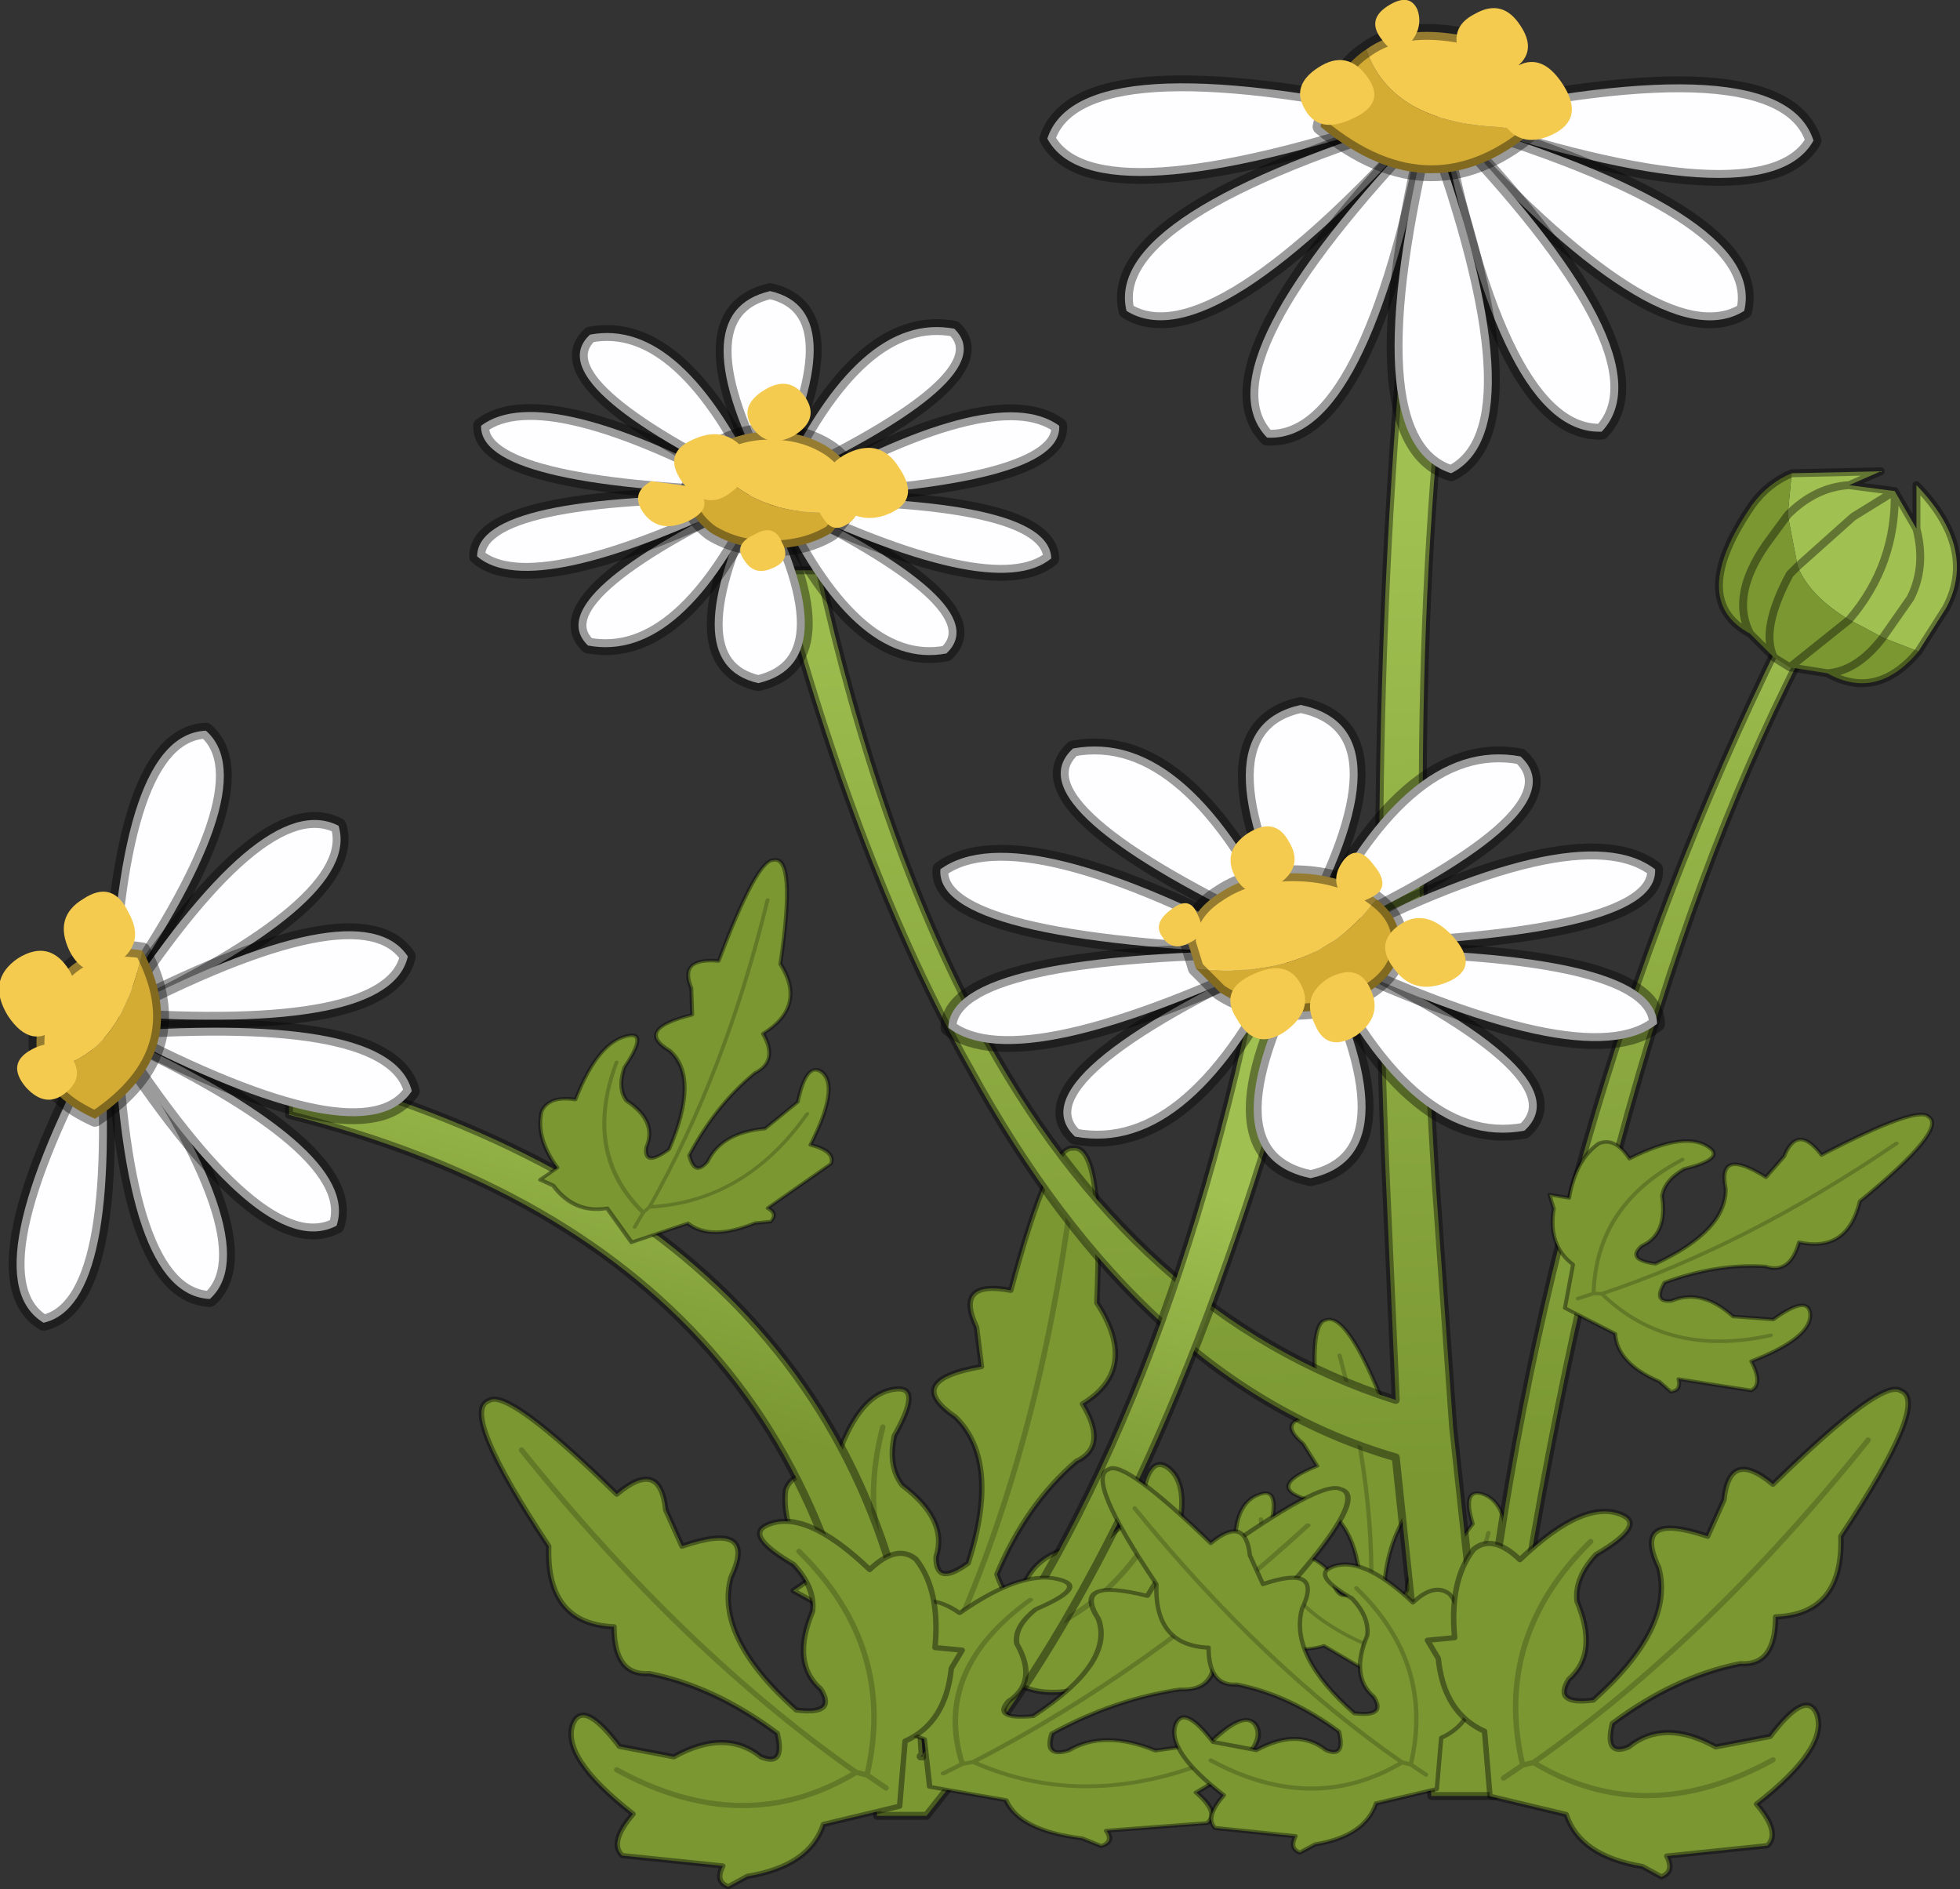 <?xml version="1.0" encoding="UTF-8" standalone="no"?>
<svg xmlns:ffdec="https://www.free-decompiler.com/flash" xmlns:xlink="http://www.w3.org/1999/xlink" ffdec:objectType="frame" height="47.7px" width="49.5px" xmlns="http://www.w3.org/2000/svg">
  <rect width="100%" height="100%" fill="#333333" stroke="none"/>
  <g transform="matrix(1.0, 0.0, 0.0, 1.0, 30.4, 45.9)">
    <use ffdec:characterId="928" height="9.5" transform="matrix(1.19, -0.657, 0.687, 1.137, -13.794, -11.274)" width="8.95" xlink:href="#decoration245-sprite0"/>
    <use ffdec:characterId="928" height="9.5" transform="matrix(0.7, -0.597, 0.811, 0.558, -3.126, -7.398)" width="8.95" xlink:href="#decoration245-sprite0"/>
    <use ffdec:characterId="929" height="45.95" transform="matrix(1.0, 0.0, 0.0, 1.0, -23.2, -45.9)" width="42.3" xlink:href="#decoration245-shape1"/>
    <use ffdec:characterId="928" height="9.5" transform="matrix(1.374, 0.0, 0.0, 0.964, -8.569, -8.398)" width="8.95" xlink:href="#decoration245-sprite0"/>
    <use ffdec:characterId="928" height="9.5" transform="matrix(-1.098, 0.0, 0.0, 1.035, 7.205, -8.902)" width="8.95" xlink:href="#decoration245-sprite0"/>
    <use ffdec:characterId="930" height="16.0" transform="matrix(1.0, 0.0, 0.0, 1.0, -30.4, -28.3)" width="42.05" xlink:href="#decoration245-shape2"/>
    <use ffdec:characterId="928" height="9.5" transform="matrix(1.374, 0.0, 0.0, 1.313, 5.581, -10.916)" width="8.95" xlink:href="#decoration245-sprite0"/>
    <use ffdec:characterId="928" height="9.5" transform="matrix(-1.374, 0.0, 0.0, 1.313, -6.031, -10.666)" width="8.95" xlink:href="#decoration245-sprite0"/>
    <use ffdec:characterId="928" height="9.5" transform="matrix(0.968, 0.248, -0.241, 0.859, 9.864, -19.955)" width="8.95" xlink:href="#decoration245-sprite0"/>
    <use ffdec:characterId="928" height="9.5" transform="matrix(0.909, -0.525, 0.421, 0.729, -18.866, -19.66)" width="8.95" xlink:href="#decoration245-sprite0"/>
  </g>
  <defs>
    <g id="decoration245-sprite0" transform="matrix(1.0, 0.0, 0.0, 1.0, 0.05, 0.05)">
      <use ffdec:characterId="927" height="9.5" transform="matrix(1.0, 0.0, 0.0, 1.0, -0.05, -0.05)" width="8.95" xlink:href="#decoration245-shape0"/>
    </g>
    <g id="decoration245-shape0" transform="matrix(1.0, 0.0, 0.0, 1.0, 0.05, 0.05)">
      <path d="M5.15 2.85 L5.45 2.15 Q5.55 1.15 6.35 1.85 8.35 -0.2 8.7 0.05 9.25 0.25 7.6 2.85 7.65 4.35 6.4 4.4 6.4 5.35 5.75 5.3 4.55 5.55 3.4 6.45 3.25 7.1 3.7 6.9 4.35 6.35 5.3 6.9 L6.3 6.7 Q6.95 5.8 7.15 6.25 7.4 6.9 6.05 8.0 6.5 8.55 6.25 8.8 L4.4 9.0 Q4.55 9.3 4.3 9.4 L3.95 9.2 Q2.8 9.0 2.55 8.2 L1.15 7.85 1.05 6.6 Q0.3 6.25 0.2 5.2 L0.0 4.85 0.5 4.8 Q0.4 3.7 0.85 3.1 1.2 2.8 1.7 3.3 2.9 2.1 3.6 2.45 4.0 2.65 3.1 3.2 2.7 3.65 2.75 4.1 3.15 5.1 2.6 5.6 2.3 6.1 3.05 6.0 4.55 4.6 4.25 3.45 3.75 2.35 5.15 2.85 M6.35 7.15 Q4.0 8.5 1.95 7.2 L1.75 7.25 Q1.2 4.8 3.0 2.95 1.2 4.8 1.75 7.25 L1.95 7.2 Q5.15 4.85 8.1 1.0 5.15 4.85 1.95 7.2 4.0 8.5 6.35 7.15 M1.75 7.25 L1.4 7.5 1.75 7.25" fill="#7a9732" fill-rule="evenodd" stroke="none"/>
      <path d="M5.15 2.85 Q3.75 2.35 4.25 3.45 4.55 4.6 3.05 6.0 2.3 6.1 2.6 5.6 3.15 5.1 2.75 4.1 2.7 3.65 3.1 3.2 4.0 2.65 3.6 2.45 2.9 2.1 1.7 3.3 1.2 2.8 0.85 3.1 0.4 3.7 0.5 4.8 L0.0 4.85 0.2 5.2 Q0.3 6.25 1.05 6.6 L1.15 7.85 2.55 8.2 Q2.8 9.0 3.95 9.2 L4.3 9.4 Q4.55 9.3 4.4 9.0 L6.25 8.8 Q6.5 8.55 6.05 8.0 7.4 6.9 7.15 6.25 6.95 5.8 6.3 6.7 L5.3 6.9 Q4.35 6.35 3.7 6.9 3.25 7.1 3.4 6.45 4.55 5.55 5.75 5.3 6.4 5.35 6.4 4.4 7.65 4.35 7.6 2.85 9.25 0.25 8.7 0.05 8.35 -0.2 6.35 1.85 5.55 1.15 5.45 2.15 L5.15 2.85" fill="none" stroke="#000000" stroke-linecap="round" stroke-linejoin="round" stroke-opacity="0.4" stroke-width="0.1"/>
      <path d="M3.0 2.95 Q1.2 4.8 1.75 7.25 L1.95 7.2 Q5.15 4.85 8.1 1.0 M1.4 7.5 L1.75 7.25 M1.95 7.2 Q4.0 8.5 6.35 7.15" fill="none" stroke="#000000" stroke-linecap="round" stroke-linejoin="round" stroke-opacity="0.2" stroke-width="0.1"/>
    </g>
    <g id="decoration245-shape1" transform="matrix(1.0, 0.0, 0.0, 1.0, 23.2, 45.9)">
      <path d="M15.05 -29.25 Q9.8 -19.0 7.35 -0.55 L5.75 -0.55 4.85 -9.1 Q-1.55 -10.95 -5.9 -18.9 -8.75 -23.95 -10.75 -31.5 L-9.7 -31.5 Q-8.2 -24.75 -5.7 -20.05 -1.75 -12.65 4.85 -10.55 L4.6 -16.15 Q4.05 -28.8 5.3 -40.3 L6.6 -40.3 Q4.95 -30.5 5.85 -16.15 L6.3 -9.85 7.0 -3.4 Q8.55 -17.5 14.55 -29.7 L15.05 -29.25" fill="url(#decoration245-gradient0)" fill-rule="evenodd" stroke="none"/>
      <path d="M15.05 -29.25 Q9.8 -19.0 7.35 -0.55 L5.75 -0.55 4.85 -9.1 Q-1.55 -10.95 -5.9 -18.9 -8.75 -23.95 -10.75 -31.5 L-9.7 -31.5 Q-8.2 -24.75 -5.7 -20.05 -1.75 -12.65 4.85 -10.55 L4.6 -16.15 Q4.05 -28.8 5.3 -40.3 L6.6 -40.3 Q4.95 -30.5 5.85 -16.15 L6.3 -9.85 7.0 -3.4 Q8.55 -17.5 14.55 -29.7 L15.05 -29.25 Z" fill="none" stroke="#000000" stroke-linecap="round" stroke-linejoin="round" stroke-opacity="0.4" stroke-width="0.2"/>
      <path d="M-11.25 -33.4 Q-18.3 -33.6 -18.25 -35.15 -16.65 -36.35 -11.25 -33.4" fill="#fefdff" fill-rule="evenodd" stroke="none"/>
      <path d="M-11.25 -33.4 Q-18.3 -33.6 -18.25 -35.15 -16.65 -36.35 -11.25 -33.4 Z" fill="none" stroke="#000000" stroke-linecap="round" stroke-linejoin="round" stroke-opacity="0.388" stroke-width="0.4"/>
      <path d="M-10.65 -33.3 Q-5.3 -36.35 -3.65 -35.15 -3.55 -33.6 -10.65 -33.3" fill="#fefdff" fill-rule="evenodd" stroke="none"/>
      <path d="M-10.65 -33.3 Q-3.55 -33.6 -3.65 -35.15 -5.3 -36.35 -10.65 -33.3 Z" fill="none" stroke="#000000" stroke-linecap="round" stroke-linejoin="round" stroke-opacity="0.388" stroke-width="0.4"/>
      <path d="M-10.95 -33.6 Q-13.3 -38.0 -10.95 -38.55 -8.75 -38.05 -10.95 -33.6" fill="#fefdff" fill-rule="evenodd" stroke="none"/>
      <path d="M-10.95 -33.6 Q-8.75 -38.05 -10.95 -38.55 -13.3 -38.0 -10.95 -33.6 Z" fill="none" stroke="#000000" stroke-linecap="round" stroke-linejoin="round" stroke-opacity="0.388" stroke-width="0.4"/>
      <path d="M-11.25 -33.6 Q-8.9 -29.2 -11.25 -28.65 -13.45 -29.15 -11.25 -33.6" fill="#fefdff" fill-rule="evenodd" stroke="none"/>
      <path d="M-11.25 -33.6 Q-13.45 -29.15 -11.25 -28.65 -8.9 -29.2 -11.25 -33.6 Z" fill="none" stroke="#000000" stroke-linecap="round" stroke-linejoin="round" stroke-opacity="0.388" stroke-width="0.4"/>
      <path d="M-10.75 -33.65 Q-8.7 -38.05 -6.3 -37.6 -5.0 -36.35 -10.75 -33.65" fill="#fefdff" fill-rule="evenodd" stroke="none"/>
      <path d="M-10.75 -33.65 Q-5.0 -36.35 -6.3 -37.6 -8.7 -38.05 -10.75 -33.65 Z" fill="none" stroke="#000000" stroke-linecap="round" stroke-linejoin="round" stroke-opacity="0.388" stroke-width="0.4"/>
      <path d="M-11.1 -33.45 Q-16.85 -36.2 -15.5 -37.45 -13.15 -37.9 -11.1 -33.45" fill="#fefdff" fill-rule="evenodd" stroke="none"/>
      <path d="M-11.1 -33.45 Q-16.85 -36.2 -15.5 -37.45 -13.15 -37.9 -11.1 -33.45 Z" fill="none" stroke="#000000" stroke-linecap="round" stroke-linejoin="round" stroke-opacity="0.388" stroke-width="0.4"/>
      <path d="M-10.9 -33.4 Q-5.15 -30.65 -6.5 -29.4 -8.85 -28.95 -10.9 -33.4" fill="#fefdff" fill-rule="evenodd" stroke="none"/>
      <path d="M-10.9 -33.4 Q-5.15 -30.65 -6.5 -29.4 -8.85 -28.95 -10.9 -33.4 Z" fill="none" stroke="#000000" stroke-linecap="round" stroke-linejoin="round" stroke-opacity="0.388" stroke-width="0.4"/>
      <path d="M-11.1 -33.55 Q-13.15 -29.15 -15.55 -29.6 -16.85 -30.85 -11.1 -33.55" fill="#fefdff" fill-rule="evenodd" stroke="none"/>
      <path d="M-11.1 -33.55 Q-16.85 -30.85 -15.55 -29.6 -13.15 -29.15 -11.1 -33.55 Z" fill="none" stroke="#000000" stroke-linecap="round" stroke-linejoin="round" stroke-opacity="0.388" stroke-width="0.4"/>
      <path d="M-11.3 -33.4 Q-16.95 -30.65 -18.35 -31.85 -18.35 -33.45 -11.3 -33.4" fill="#fefdff" fill-rule="evenodd" stroke="none"/>
      <path d="M-11.3 -33.4 Q-16.95 -30.65 -18.35 -31.85 -18.35 -33.45 -11.3 -33.4 Z" fill="none" stroke="#000000" stroke-linecap="round" stroke-linejoin="round" stroke-opacity="0.388" stroke-width="0.4"/>
      <path d="M-10.95 -33.35 Q-3.9 -33.4 -3.85 -31.8 -5.3 -30.6 -10.95 -33.35" fill="#fefdff" fill-rule="evenodd" stroke="none"/>
      <path d="M-10.95 -33.35 Q-5.3 -30.6 -3.85 -31.8 -3.9 -33.4 -10.95 -33.35 Z" fill="none" stroke="#000000" stroke-linecap="round" stroke-linejoin="round" stroke-opacity="0.388" stroke-width="0.4"/>
      <path d="M-8.95 -33.0 Q-11.4 -32.7 -12.6 -34.45 L-12.45 -34.55 Q-11.8 -35.0 -10.95 -35.0 -10.05 -35.0 -9.4 -34.55 -8.8 -34.1 -8.8 -33.5 -8.8 -33.25 -8.95 -33.0" fill="#f4cb4f" fill-rule="evenodd" stroke="none"/>
      <path d="M-8.95 -33.0 L-9.4 -32.45 Q-10.05 -32.05 -10.95 -32.05 -11.8 -32.05 -12.45 -32.45 -13.05 -32.9 -13.05 -33.5 L-12.6 -34.45 Q-11.4 -32.7 -8.95 -33.0" fill="#d4ac34" fill-rule="evenodd" stroke="none"/>
      <path d="M-12.6 -34.45 L-13.05 -33.5 Q-13.05 -32.9 -12.45 -32.45 -11.8 -32.05 -10.95 -32.05 -10.05 -32.05 -9.4 -32.45 L-8.95 -33.0 Q-8.8 -33.25 -8.8 -33.5 -8.8 -34.1 -9.4 -34.55 -10.05 -35.0 -10.95 -35.0 -11.8 -35.0 -12.45 -34.55 L-12.6 -34.45 Z" fill="none" stroke="#000000" stroke-linecap="round" stroke-linejoin="round" stroke-opacity="0.388" stroke-width="0.4"/>
      <path d="M-13.15 -33.7 Q-13.7 -34.45 -12.9 -34.8 -12.15 -35.15 -11.65 -34.6 -11.2 -34.05 -11.9 -33.5 -12.55 -32.95 -13.15 -33.7 M-11.4 -35.1 Q-11.75 -35.65 -11.1 -36.05 -10.45 -36.45 -10.05 -35.85 -9.7 -35.3 -10.35 -34.9 -11.0 -34.55 -11.4 -35.1 M-9.3 -33.2 Q-9.95 -33.85 -9.1 -34.4 -8.2 -34.9 -7.7 -34.1 -7.15 -33.3 -7.9 -32.95 -8.65 -32.6 -9.3 -33.2" fill="#f4cb4f" fill-rule="evenodd" stroke="none"/>
      <path d="M-11.6 -31.75 Q-11.9 -32.15 -11.35 -32.4 -10.85 -32.7 -10.65 -32.2 -10.4 -31.75 -10.9 -31.55 -11.35 -31.35 -11.6 -31.75 M-14.15 -32.95 Q-14.5 -33.45 -13.95 -33.75 L-12.85 -33.6 Q-12.3 -33.1 -13.0 -32.75 -13.75 -32.4 -14.15 -32.95 M-9.6 -32.8 Q-9.9 -33.2 -9.6 -33.5 -9.35 -33.8 -8.95 -33.4 -8.55 -33.0 -8.95 -32.7 -9.35 -32.4 -9.6 -32.8" fill="#f4cb4f" fill-rule="evenodd" stroke="none"/>
      <path d="M15.0 -31.6 L16.4 -32.85 17.45 -33.5 Q17.5 -31.65 16.3 -30.25 17.5 -31.65 17.45 -33.5 L16.4 -32.85 15.0 -31.6 14.75 -32.9 Q15.45 -33.6 16.3 -33.65 15.45 -33.6 14.75 -32.9 L14.85 -33.95 17.1 -34.0 16.3 -33.65 17.45 -33.5 18.0 -32.55 18.0 -33.65 Q19.55 -32.05 18.75 -30.55 L18.05 -29.45 17.15 -29.8 Q16.7 -30.05 16.3 -30.25 15.3 -30.85 15.0 -31.6 M18.0 -32.55 Q18.25 -31.6 17.85 -30.8 L17.15 -29.8 17.85 -30.8 Q18.25 -31.6 18.0 -32.55" fill="#a0c051" fill-rule="evenodd" stroke="none"/>
      <path d="M15.0 -31.6 Q15.3 -30.85 16.3 -30.25 16.7 -30.05 17.15 -29.8 L18.05 -29.45 Q17.0 -28.2 15.75 -28.9 L14.8 -29.05 14.4 -29.3 Q14.05 -30.0 14.8 -31.4 L15.0 -31.6 14.8 -31.4 Q14.05 -30.0 14.4 -29.3 L13.8 -29.9 Q12.2 -30.75 13.85 -33.15 14.25 -33.7 14.85 -33.95 L14.75 -32.9 15.0 -31.6 M16.3 -30.25 L14.8 -29.05 16.3 -30.25 M13.8 -29.9 Q13.3 -30.85 14.2 -32.15 L14.75 -32.9 14.2 -32.15 Q13.3 -30.85 13.8 -29.9 M15.75 -28.9 Q16.5 -28.95 17.15 -29.8 16.5 -28.95 15.75 -28.9" fill="#7a9732" fill-rule="evenodd" stroke="none"/>
      <path d="M16.3 -30.25 Q17.5 -31.65 17.45 -33.5 L16.4 -32.85 15.0 -31.6 14.8 -31.4 Q14.05 -30.0 14.4 -29.3 L14.8 -29.05 16.3 -30.25 M17.15 -29.8 L17.85 -30.8 Q18.25 -31.6 18.0 -32.55 L17.45 -33.5 16.3 -33.65 Q15.45 -33.6 14.75 -32.9 L14.2 -32.15 Q13.3 -30.85 13.8 -29.9 12.2 -30.75 13.85 -33.15 14.25 -33.7 14.85 -33.95 L17.1 -34.0 16.3 -33.65 M18.0 -32.55 L18.0 -33.65 Q19.55 -32.05 18.75 -30.55 L18.05 -29.45 Q17.0 -28.2 15.75 -28.9 L14.8 -29.05 M14.4 -29.3 L13.8 -29.9 M17.15 -29.8 Q16.5 -28.95 15.75 -28.9" fill="none" stroke="#000000" stroke-linecap="round" stroke-linejoin="round" stroke-opacity="0.388" stroke-width="0.2"/>
      <path d="M-3.95 -42.4 Q-3.15 -44.85 5.35 -43.0 -2.8 -40.25 -3.95 -42.4" fill="#fefdff" fill-rule="evenodd" stroke="none"/>
      <path d="M-3.95 -42.4 Q-3.15 -44.85 5.35 -43.0 -2.8 -40.25 -3.95 -42.4 Z" fill="none" stroke="#000000" stroke-linecap="round" stroke-linejoin="round" stroke-opacity="0.388" stroke-width="0.4"/>
      <path d="M6.05 -42.95 Q14.6 -44.85 15.4 -42.35 14.2 -40.2 6.05 -42.95" fill="#fefdff" fill-rule="evenodd" stroke="none"/>
      <path d="M6.05 -42.95 Q14.2 -40.2 15.4 -42.35 14.6 -44.85 6.05 -42.95 Z" fill="none" stroke="#000000" stroke-linecap="round" stroke-linejoin="round" stroke-opacity="0.388" stroke-width="0.4"/>
      <path d="M5.85 -43.05 Q0.2 -36.7 -1.95 -38.05 -2.55 -40.55 5.85 -43.05" fill="#fefdff" fill-rule="evenodd" stroke="none"/>
      <path d="M5.85 -43.05 Q0.2 -36.7 -1.95 -38.05 -2.55 -40.55 5.85 -43.05 Z" fill="none" stroke="#000000" stroke-linecap="round" stroke-linejoin="round" stroke-opacity="0.388" stroke-width="0.4"/>
      <path d="M5.85 -43.0 Q14.25 -40.55 13.65 -38.05 11.5 -36.7 5.85 -43.0" fill="#fefdff" fill-rule="evenodd" stroke="none"/>
      <path d="M5.85 -43.0 Q11.5 -36.7 13.65 -38.05 14.25 -40.55 5.85 -43.0 Z" fill="none" stroke="#000000" stroke-linecap="round" stroke-linejoin="round" stroke-opacity="0.388" stroke-width="0.4"/>
      <path d="M5.95 -43.0 Q11.85 -36.9 10.05 -35.0 7.5 -34.9 5.95 -43.0" fill="#fefdff" fill-rule="evenodd" stroke="none"/>
      <path d="M5.95 -43.0 Q7.5 -34.9 10.05 -35.0 11.85 -36.9 5.95 -43.0 Z" fill="none" stroke="#000000" stroke-linecap="round" stroke-linejoin="round" stroke-opacity="0.388" stroke-width="0.4"/>
      <path d="M1.6 -34.85 Q-0.2 -36.7 5.7 -42.85 4.15 -34.7 1.6 -34.85" fill="#fefdff" fill-rule="evenodd" stroke="none"/>
      <path d="M1.6 -34.85 Q-0.2 -36.7 5.7 -42.85 4.15 -34.7 1.6 -34.85 Z" fill="none" stroke="#000000" stroke-linecap="round" stroke-linejoin="round" stroke-opacity="0.388" stroke-width="0.4"/>
      <path d="M5.7 -42.9 Q8.55 -35.1 6.25 -33.95 3.7 -34.75 5.7 -42.9" fill="#fefdff" fill-rule="evenodd" stroke="none"/>
      <path d="M5.7 -42.9 Q8.55 -35.1 6.25 -33.95 3.7 -34.75 5.7 -42.9 Z" fill="none" stroke="#000000" stroke-linecap="round" stroke-linejoin="round" stroke-opacity="0.388" stroke-width="0.4"/>
      <path d="M4.1 -44.65 Q4.85 -42.5 8.45 -42.7 5.8 -40.35 2.95 -42.7 3.25 -44.1 4.1 -44.65" fill="#d4ac34" fill-rule="evenodd" stroke="none"/>
      <path d="M4.1 -44.65 Q5.0 -45.3 6.55 -45.0 8.3 -44.45 8.45 -42.7 4.85 -42.5 4.1 -44.65" fill="#f4cb4f" fill-rule="evenodd" stroke="none"/>
      <path d="M8.45 -42.7 Q8.3 -44.45 6.55 -45.0 5.0 -45.3 4.1 -44.65 3.25 -44.1 2.95 -42.7 5.8 -40.35 8.45 -42.7 Z" fill="none" stroke="#000000" stroke-linecap="round" stroke-linejoin="round" stroke-opacity="0.388" stroke-width="0.4"/>
      <path d="M5.2 -44.8 Q4.85 -44.4 4.5 -44.9 4.1 -45.4 4.65 -45.75 5.2 -46.1 5.4 -45.65 5.55 -45.2 5.2 -44.8 M6.85 -45.55 Q7.55 -45.95 8.0 -45.25 8.4 -44.65 7.95 -44.25 8.55 -44.55 9.05 -43.8 9.65 -42.9 8.8 -42.5 7.95 -42.1 7.5 -42.9 7.1 -43.6 7.65 -44.05 6.9 -43.7 6.5 -44.45 6.15 -45.2 6.85 -45.55 M4.1 -44.0 Q4.65 -43.3 3.75 -42.9 2.9 -42.5 2.55 -43.15 2.2 -43.75 2.9 -44.2 3.6 -44.65 4.1 -44.0" fill="#f4cb4f" fill-rule="evenodd" stroke="none"/>
      <path d="M2.75 -21.1 Q-0.45 -8.9 -5.3 -2.2 L-7.0 -0.05 -8.25 -0.05 Q-8.8 -14.15 -23.1 -17.75 L-23.1 -18.95 Q-7.85 -14.95 -7.1 -1.6 -1.25 -8.65 1.3 -21.1 L2.75 -21.1 M-7.15 -1.55 L-7.1 -1.55 -7.1 -1.6 -7.15 -1.55" fill="url(#decoration245-gradient1)" fill-rule="evenodd" stroke="none"/>
      <path d="M2.75 -21.1 Q-0.45 -8.9 -5.3 -2.2 L-7.0 -0.05 -8.25 -0.05 Q-8.8 -14.15 -23.1 -17.75 L-23.1 -18.95 Q-7.85 -14.95 -7.1 -1.6 -1.25 -8.65 1.3 -21.1 L2.75 -21.1 M-7.1 -1.55 L-7.1 -1.6 -7.15 -1.55" fill="none" stroke="#000000" stroke-linecap="round" stroke-linejoin="round" stroke-opacity="0.4" stroke-width="0.2"/>
    </g>
    <linearGradient gradientTransform="matrix(-8.0E-4, -0.015, -0.025, 0.001, 2.2, -20.6)" gradientUnits="userSpaceOnUse" id="decoration245-gradient0" spreadMethod="pad" x1="-819.2" x2="819.2">
      <stop offset="0.0" stop-color="#7a9732"/>
      <stop offset="1.0" stop-color="#a0c051"/>
    </linearGradient>
    <linearGradient gradientTransform="matrix(0.002, -0.005, 0.015, 0.004, -3.65, -12.25)" gradientUnits="userSpaceOnUse" id="decoration245-gradient1" spreadMethod="pad" x1="-819.2" x2="819.2">
      <stop offset="0.0" stop-color="#7a9732"/>
      <stop offset="1.0" stop-color="#a0c051"/>
    </linearGradient>
    <g id="decoration245-shape2" transform="matrix(1.0, 0.0, 0.0, 1.0, 30.4, 28.3)">
      <path d="M-27.8 -19.9 Q-27.3 -12.95 -29.3 -12.5 -31.2 -13.65 -27.8 -19.9" fill="#fefdff" fill-rule="evenodd" stroke="none"/>
      <path d="M-27.8 -19.9 Q-27.3 -12.95 -29.3 -12.5 -31.2 -13.65 -27.8 -19.9 Z" fill="none" stroke="#000000" stroke-linecap="round" stroke-linejoin="round" stroke-opacity="0.388" stroke-width="0.4"/>
      <path d="M-27.65 -20.3 Q-27.4 -27.35 -25.2 -27.45 -23.6 -26.05 -27.65 -20.3" fill="#fefdff" fill-rule="evenodd" stroke="none"/>
      <path d="M-27.65 -20.3 Q-23.6 -26.05 -25.2 -27.45 -27.4 -27.35 -27.65 -20.3 Z" fill="none" stroke="#000000" stroke-linecap="round" stroke-linejoin="round" stroke-opacity="0.388" stroke-width="0.4"/>
      <path d="M-27.55 -20.25 Q-23.55 -14.5 -25.1 -13.1 -27.3 -13.2 -27.55 -20.25" fill="#fefdff" fill-rule="evenodd" stroke="none"/>
      <path d="M-27.55 -20.25 Q-23.55 -14.5 -25.1 -13.1 -27.3 -13.2 -27.55 -20.25 Z" fill="none" stroke="#000000" stroke-linecap="round" stroke-linejoin="round" stroke-opacity="0.388" stroke-width="0.4"/>
      <path d="M-27.6 -20.15 Q-23.8 -26.05 -21.85 -25.05 -21.25 -23.1 -27.6 -20.15" fill="#fefdff" fill-rule="evenodd" stroke="none"/>
      <path d="M-27.6 -20.15 Q-21.25 -23.1 -21.85 -25.05 -23.8 -26.05 -27.6 -20.15 Z" fill="none" stroke="#000000" stroke-linecap="round" stroke-linejoin="round" stroke-opacity="0.388" stroke-width="0.4"/>
      <path d="M-27.6 -20.25 Q-21.3 -23.55 -20.1 -21.75 -20.55 -19.75 -27.6 -20.25" fill="#fefdff" fill-rule="evenodd" stroke="none"/>
      <path d="M-27.6 -20.25 Q-20.55 -19.75 -20.1 -21.75 -21.3 -23.55 -27.6 -20.25 Z" fill="none" stroke="#000000" stroke-linecap="round" stroke-linejoin="round" stroke-opacity="0.388" stroke-width="0.4"/>
      <path d="M-27.6 -19.85 Q-21.25 -16.9 -21.9 -14.95 -23.8 -13.95 -27.6 -19.85" fill="#fefdff" fill-rule="evenodd" stroke="none"/>
      <path d="M-27.6 -19.85 Q-21.25 -16.9 -21.9 -14.95 -23.8 -13.95 -27.6 -19.85 Z" fill="none" stroke="#000000" stroke-linecap="round" stroke-linejoin="round" stroke-opacity="0.388" stroke-width="0.4"/>
      <path d="M-27.5 -19.85 Q-20.5 -20.35 -20.0 -18.35 -21.2 -16.55 -27.5 -19.85" fill="#fefdff" fill-rule="evenodd" stroke="none"/>
      <path d="M-27.5 -19.85 Q-20.5 -20.35 -20.0 -18.35 -21.2 -16.55 -27.5 -19.85 Z" fill="none" stroke="#000000" stroke-linecap="round" stroke-linejoin="round" stroke-opacity="0.388" stroke-width="0.4"/>
      <path d="M-29.35 -18.9 Q-27.4 -19.05 -26.8 -21.9 -25.45 -19.35 -28.0 -17.65 -29.1 -18.15 -29.35 -18.9" fill="#d4ac34" fill-rule="evenodd" stroke="none"/>
      <path d="M-26.8 -21.9 Q-27.4 -19.05 -29.35 -18.9 -29.7 -19.75 -29.1 -20.95 -28.3 -22.15 -26.8 -21.9" fill="#f4cb4f" fill-rule="evenodd" stroke="none"/>
      <path d="M-26.8 -21.9 Q-28.3 -22.15 -29.1 -20.95 -29.7 -19.75 -29.35 -18.9 -29.1 -18.15 -28.0 -17.65 -25.45 -19.35 -26.8 -21.9 Z" fill="none" stroke="#000000" stroke-linecap="round" stroke-linejoin="round" stroke-opacity="0.388" stroke-width="0.4"/>
      <path d="M-28.6 -19.2 Q-28.25 -18.7 -28.75 -18.3 -29.25 -17.9 -29.75 -18.45 -30.25 -19.05 -29.6 -19.4 -28.95 -19.75 -28.6 -19.2 M-27.5 -21.55 Q-28.25 -21.1 -28.65 -21.9 -29.05 -22.75 -28.3 -23.2 -27.55 -23.7 -27.15 -22.85 -26.7 -22.05 -27.5 -21.55 M-28.9 -20.0 Q-29.6 -19.35 -30.2 -20.25 -30.75 -21.15 -29.95 -21.7 -29.15 -22.2 -28.65 -21.4 -28.2 -20.6 -28.9 -20.0" fill="#f4cb4f" fill-rule="evenodd" stroke="none"/>
      <path d="M2.75 -21.95 Q9.45 -25.45 11.4 -23.95 11.5 -22.15 2.75 -21.95" fill="#fefdff" fill-rule="evenodd" stroke="none"/>
      <path d="M2.75 -21.95 Q11.5 -22.15 11.4 -23.95 9.45 -25.45 2.75 -21.95 Z" fill="none" stroke="#000000" stroke-linecap="round" stroke-linejoin="round" stroke-opacity="0.388" stroke-width="0.4"/>
      <path d="M2.0 -21.8 Q-6.8 -22.1 -6.65 -23.95 -4.65 -25.4 2.0 -21.8" fill="#fefdff" fill-rule="evenodd" stroke="none"/>
      <path d="M2.0 -21.8 Q-6.8 -22.1 -6.65 -23.95 -4.65 -25.4 2.0 -21.8 Z" fill="none" stroke="#000000" stroke-linecap="round" stroke-linejoin="round" stroke-opacity="0.388" stroke-width="0.4"/>
      <path d="M2.4 -22.2 Q-0.3 -27.5 2.45 -28.1 5.35 -27.5 2.4 -22.2" fill="#fefdff" fill-rule="evenodd" stroke="none"/>
      <path d="M2.4 -22.2 Q-0.3 -27.5 2.45 -28.1 5.35 -27.5 2.4 -22.2 Z" fill="none" stroke="#000000" stroke-linecap="round" stroke-linejoin="round" stroke-opacity="0.388" stroke-width="0.4"/>
      <path d="M2.7 -16.15 Q-0.2 -16.75 2.75 -22.05 5.45 -16.75 2.7 -16.15" fill="#fefdff" fill-rule="evenodd" stroke="none"/>
      <path d="M2.7 -16.15 Q-0.2 -16.75 2.75 -22.05 5.45 -16.75 2.7 -16.15 Z" fill="none" stroke="#000000" stroke-linecap="round" stroke-linejoin="round" stroke-opacity="0.388" stroke-width="0.4"/>
      <path d="M2.15 -22.2 Q-4.95 -25.5 -3.3 -27.0 -0.35 -27.55 2.15 -22.2" fill="#fefdff" fill-rule="evenodd" stroke="none"/>
      <path d="M2.15 -22.2 Q-4.95 -25.5 -3.3 -27.0 -0.35 -27.55 2.15 -22.2 Z" fill="none" stroke="#000000" stroke-linecap="round" stroke-linejoin="round" stroke-opacity="0.388" stroke-width="0.4"/>
      <path d="M2.55 -22.05 Q5.05 -27.35 8.0 -26.8 9.65 -25.3 2.55 -22.05" fill="#fefdff" fill-rule="evenodd" stroke="none"/>
      <path d="M2.55 -22.05 Q9.65 -25.3 8.0 -26.8 5.05 -27.35 2.55 -22.05 Z" fill="none" stroke="#000000" stroke-linecap="round" stroke-linejoin="round" stroke-opacity="0.388" stroke-width="0.4"/>
      <path d="M2.25 -21.95 Q-0.25 -16.65 -3.25 -17.2 -4.85 -18.7 2.25 -21.95" fill="#fefdff" fill-rule="evenodd" stroke="none"/>
      <path d="M2.25 -21.95 Q-4.85 -18.7 -3.25 -17.2 -0.25 -16.65 2.25 -21.95 Z" fill="none" stroke="#000000" stroke-linecap="round" stroke-linejoin="round" stroke-opacity="0.388" stroke-width="0.4"/>
      <path d="M2.65 -22.15 Q9.75 -18.85 8.1 -17.35 5.15 -16.8 2.65 -22.15" fill="#fefdff" fill-rule="evenodd" stroke="none"/>
      <path d="M2.65 -22.15 Q9.75 -18.85 8.1 -17.35 5.15 -16.8 2.65 -22.15 Z" fill="none" stroke="#000000" stroke-linecap="round" stroke-linejoin="round" stroke-opacity="0.388" stroke-width="0.4"/>
      <path d="M2.65 -21.95 Q11.4 -22.0 11.45 -20.05 9.65 -18.6 2.65 -21.95" fill="#fefdff" fill-rule="evenodd" stroke="none"/>
      <path d="M2.65 -21.95 Q9.65 -18.6 11.45 -20.05 11.4 -22.0 2.65 -21.95 Z" fill="none" stroke="#000000" stroke-linecap="round" stroke-linejoin="round" stroke-opacity="0.388" stroke-width="0.4"/>
      <path d="M2.3 -21.9 Q-4.65 -18.55 -6.45 -19.95 -6.4 -21.9 2.3 -21.9" fill="#fefdff" fill-rule="evenodd" stroke="none"/>
      <path d="M2.3 -21.9 Q-4.65 -18.55 -6.45 -19.95 -6.4 -21.9 2.3 -21.9 Z" fill="none" stroke="#000000" stroke-linecap="round" stroke-linejoin="round" stroke-opacity="0.388" stroke-width="0.4"/>
      <path d="M4.35 -23.2 Q4.95 -22.75 4.95 -22.1 4.95 -21.35 4.15 -20.85 3.35 -20.35 2.25 -20.35 1.15 -20.35 0.4 -20.85 L-0.2 -21.45 Q2.85 -21.1 4.35 -23.2" fill="#d4ac34" fill-rule="evenodd" stroke="none"/>
      <path d="M-0.2 -21.45 L-0.4 -22.1 Q-0.4 -22.85 0.4 -23.35 1.15 -23.85 2.25 -23.85 3.35 -23.85 4.15 -23.35 L4.35 -23.2 Q2.85 -21.1 -0.2 -21.45" fill="#f4cb4f" fill-rule="evenodd" stroke="none"/>
      <path d="M-0.2 -21.45 L-0.4 -22.1 Q-0.4 -22.85 0.4 -23.35 1.15 -23.85 2.25 -23.85 3.35 -23.85 4.15 -23.35 L4.35 -23.2 Q4.95 -22.75 4.95 -22.1 4.95 -21.35 4.15 -20.85 3.35 -20.35 2.25 -20.35 1.15 -20.35 0.4 -20.85 L-0.2 -21.45 Z" fill="none" stroke="#000000" stroke-linecap="round" stroke-linejoin="round" stroke-opacity="0.388" stroke-width="0.4"/>
      <path d="M3.45 -23.35 Q3.2 -23.75 3.55 -24.2 3.9 -24.6 4.3 -24.05 4.75 -23.5 4.25 -23.25 3.7 -22.95 3.45 -23.35 M0.8 -23.75 Q0.45 -24.4 1.1 -24.85 1.8 -25.3 2.15 -24.65 2.55 -24.0 1.85 -23.55 1.15 -23.1 0.8 -23.75 M-1.05 -22.25 Q-1.3 -22.6 -0.8 -22.95 -0.35 -23.3 -0.15 -22.8 0.1 -22.3 -0.35 -22.1 -0.8 -21.85 -1.05 -22.25" fill="#f4cb4f" fill-rule="evenodd" stroke="none"/>
      <path d="M6.15 -21.1 Q5.3 -20.75 4.8 -21.45 4.3 -22.1 4.95 -22.55 5.6 -23.0 6.3 -22.25 7.0 -21.45 6.15 -21.1 M1.25 -21.3 Q2.1 -21.7 2.45 -21.05 2.8 -20.4 2.05 -19.85 1.3 -19.35 0.85 -20.15 0.35 -20.9 1.25 -21.3 M2.8 -20.05 Q2.45 -20.75 3.15 -21.2 3.9 -21.6 4.2 -20.95 4.55 -20.25 3.85 -19.75 3.1 -19.3 2.8 -20.05" fill="#f4cb4f" fill-rule="evenodd" stroke="none"/>
    </g>
  </defs>
</svg>
